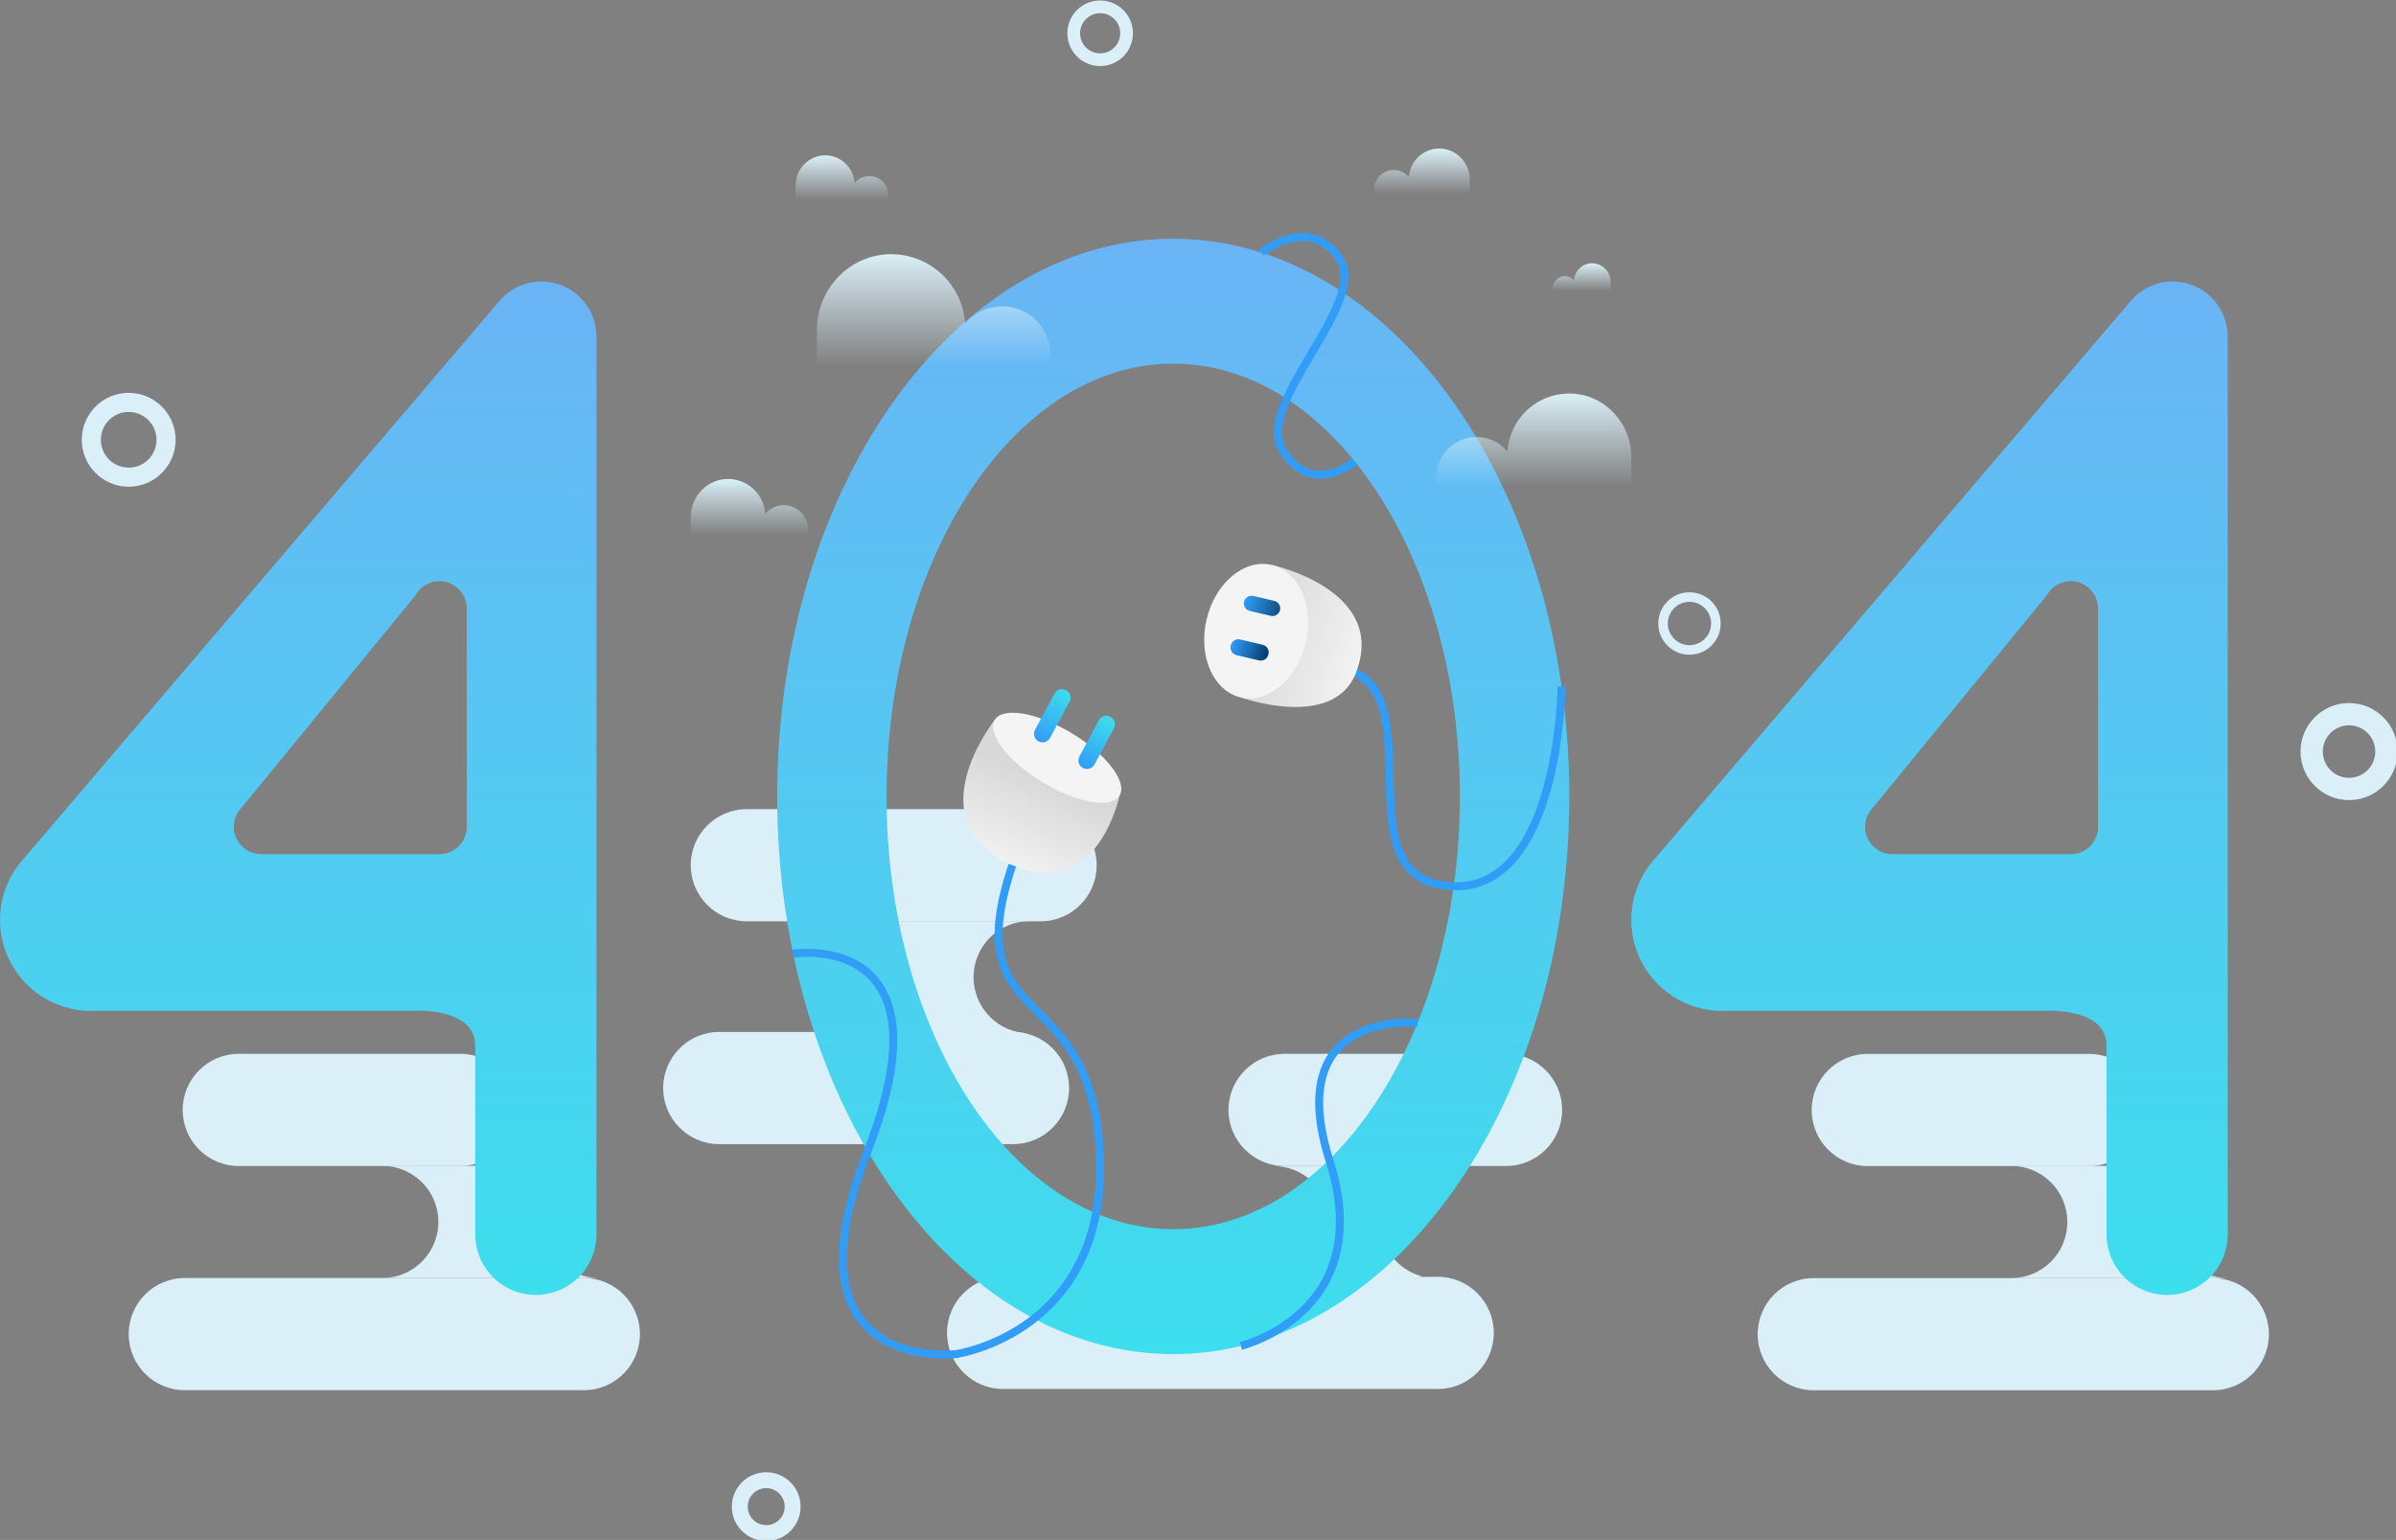 <svg width="753" height="484" viewBox="0 0 753 484" fill="none" xmlns="http://www.w3.org/2000/svg">
<rect x="0" y="0" width="753" height="484" fill="#808080" stroke="none"/>
<g clip-path="url(#clip0)">
<path d="M695.441 401.713H570.012C560.282 401.713 552.394 409.606 552.394 419.342C552.394 429.077 560.282 436.97 570.012 436.97H695.441C705.172 436.97 713.06 429.077 713.06 419.342C713.06 409.606 705.172 401.713 695.441 401.713Z" fill="#DAEFF7"/>
<path d="M682.55 384.085C682.55 379.41 684.406 374.926 687.71 371.62C691.014 368.314 695.496 366.457 700.168 366.457H632.1C636.772 366.457 641.254 368.314 644.558 371.62C647.862 374.926 649.718 379.41 649.718 384.085C649.718 388.76 647.862 393.244 644.558 396.55C641.254 399.856 636.772 401.713 632.1 401.713H700.168C695.496 401.713 691.014 399.856 687.71 396.55C684.406 393.244 682.55 388.76 682.55 384.085V384.085Z" fill="#DAEFF7"/>
<path d="M656.593 331.252H586.98C577.25 331.252 569.362 339.144 569.362 348.88C569.362 358.616 577.25 366.509 586.98 366.509H656.593C666.324 366.509 674.212 358.616 674.212 348.88C674.212 339.144 666.324 331.252 656.593 331.252Z" fill="#DAEFF7"/>
<path d="M318.369 324.346H226.033C216.303 324.346 208.415 332.239 208.415 341.975C208.415 351.711 216.303 359.603 226.033 359.603H318.369C328.099 359.603 335.987 351.711 335.987 341.975C335.987 332.239 328.099 324.346 318.369 324.346Z" fill="#DAEFF7"/>
<path d="M451.841 401.309H315.244C305.514 401.309 297.626 409.202 297.626 418.938C297.626 428.673 305.514 436.566 315.244 436.566H451.841C461.571 436.566 469.459 428.673 469.459 418.938C469.459 409.202 461.571 401.309 451.841 401.309Z" fill="#DAEFF7"/>
<path d="M433.774 384.111C433.774 380.221 435.06 376.441 437.431 373.358C439.802 370.276 443.125 368.064 446.882 367.068C445.411 366.679 443.895 366.482 442.373 366.483H400.192C404.864 366.483 409.345 368.34 412.65 371.646C415.954 374.952 417.81 379.436 417.81 384.111C417.81 388.786 415.954 393.27 412.65 396.576C409.345 399.882 404.864 401.739 400.192 401.739H442.373C443.895 401.74 445.41 401.543 446.882 401.154C443.124 400.157 439.802 397.946 437.431 394.863C435.06 391.781 433.774 388.001 433.774 384.111V384.111Z" fill="#DAEFF7"/>
<path d="M473.318 331.226H403.704C393.974 331.226 386.086 339.118 386.086 348.854C386.086 358.59 393.974 366.483 403.704 366.483H473.318C483.048 366.483 490.936 358.59 490.936 348.854C490.936 339.118 483.048 331.226 473.318 331.226Z" fill="#DAEFF7"/>
<path d="M305.96 307.148C305.96 302.473 307.816 297.989 311.12 294.683C314.424 291.377 318.906 289.52 323.578 289.52H271.153C266.481 289.52 261.999 291.377 258.695 294.683C255.391 297.989 253.535 302.473 253.535 307.148V307.148C253.535 311.824 255.391 316.307 258.695 319.613C261.999 322.919 266.481 324.777 271.153 324.777H323.578C318.906 324.777 314.424 322.919 311.12 319.613C307.816 316.307 305.96 311.824 305.96 307.148V307.148Z" fill="#DAEFF7"/>
<path d="M327.037 254.314H234.702C224.972 254.314 217.084 262.206 217.084 271.942C217.084 281.678 224.972 289.57 234.702 289.57H327.037C336.768 289.57 344.656 281.678 344.656 271.942C344.656 262.206 336.768 254.314 327.037 254.314Z" fill="#DAEFF7"/>
<path d="M183.492 401.687H58.062C48.332 401.687 40.444 409.58 40.444 419.315C40.444 429.051 48.332 436.944 58.062 436.944H183.492C193.222 436.944 201.11 429.051 201.11 419.315C201.11 409.58 193.222 401.687 183.492 401.687Z" fill="#DAEFF7"/>
<path d="M170.6 384.059C170.6 379.383 172.457 374.9 175.761 371.594C179.065 368.288 183.546 366.43 188.219 366.43H120.15C124.823 366.43 129.304 368.288 132.608 371.594C135.912 374.9 137.768 379.383 137.768 384.059C137.768 388.734 135.912 393.218 132.608 396.524C129.304 399.83 124.823 401.687 120.15 401.687H188.219C183.546 401.687 179.065 399.83 175.761 396.524C172.457 393.218 170.6 388.734 170.6 384.059V384.059Z" fill="#DAEFF7"/>
<path d="M144.644 331.226H75.03C65.3 331.226 57.412 339.118 57.412 348.854C57.412 358.59 65.3 366.483 75.03 366.483H144.644C154.374 366.483 162.262 358.59 162.262 348.854C162.262 339.118 154.374 331.226 144.644 331.226Z" fill="#DAEFF7"/>
<path d="M170.161 88.479C167.595 88.477 165.06 89.047 162.742 90.149C160.424 91.25 158.38 92.855 156.76 94.846L156.759 94.846L7.895 269.363L7.898 269.371C4.035 273.427 1.446 278.529 0.453 284.044C-0.54 289.559 0.107 295.244 2.313 300.395C4.519 305.545 8.188 309.935 12.864 313.019C17.539 316.103 23.017 317.746 28.618 317.744C29.163 317.744 29.703 317.726 30.241 317.696L30.242 317.698H129.789C129.789 317.698 149.36 316.371 149.36 328.697V387.939C149.36 392.994 151.367 397.841 154.939 401.416C158.511 404.99 163.356 406.998 168.408 406.998C173.46 406.998 178.305 404.99 181.877 401.416C185.45 397.841 187.457 392.994 187.457 387.939V105.785C187.457 101.195 185.634 96.793 182.391 93.548C179.147 90.302 174.748 88.479 170.161 88.479V88.479ZM146.702 259.875C146.702 262.155 145.796 264.343 144.185 265.955C142.573 267.568 140.387 268.474 138.108 268.474H82.07C80.491 268.476 78.942 268.042 77.594 267.22C76.245 266.397 75.149 265.219 74.427 263.814C73.704 262.409 73.383 260.832 73.499 259.257C73.614 257.681 74.162 256.168 75.081 254.883L75.078 254.877L75.157 254.781C75.331 254.545 75.517 254.319 75.713 254.102L130.54 187.176C131.065 186.203 131.772 185.34 132.622 184.635L132.625 184.631L132.626 184.631C133.882 183.59 135.409 182.928 137.027 182.722C138.645 182.517 140.289 182.776 141.765 183.471C143.241 184.166 144.489 185.266 145.364 186.644C146.238 188.022 146.702 189.621 146.702 191.253L146.702 259.875Z" fill="url(#paint0_linear)"/>
<path d="M682.825 88.479C680.258 88.477 677.724 89.047 675.406 90.149C673.087 91.25 671.044 92.855 669.424 94.846L669.423 94.846L520.559 269.363L520.562 269.371C516.699 273.427 514.11 278.529 513.117 284.044C512.124 289.559 512.771 295.244 514.977 300.395C517.183 305.545 520.852 309.935 525.527 313.019C530.203 316.103 535.681 317.746 541.281 317.744C541.827 317.744 542.367 317.726 542.905 317.696L542.905 317.698H642.453C642.453 317.698 662.024 316.371 662.024 328.697V387.939C662.024 392.994 664.031 397.841 667.603 401.416C671.175 404.99 676.02 406.998 681.072 406.998C686.124 406.998 690.969 404.99 694.541 401.416C698.114 397.841 700.12 392.994 700.12 387.939V105.785C700.12 101.195 698.298 96.793 695.055 93.548C691.811 90.302 687.412 88.479 682.825 88.479V88.479ZM659.366 259.875C659.366 262.155 658.46 264.343 656.849 265.955C655.237 267.568 653.051 268.474 650.772 268.474H594.734C593.155 268.476 591.606 268.042 590.257 267.22C588.909 266.397 587.813 265.219 587.091 263.814C586.368 262.409 586.047 260.832 586.163 259.257C586.278 257.681 586.825 256.168 587.745 254.883L587.742 254.877L587.821 254.781C587.995 254.545 588.181 254.319 588.377 254.102L643.204 187.176C643.729 186.203 644.436 185.341 645.286 184.635L645.289 184.631L645.29 184.631C646.546 183.59 648.073 182.928 649.691 182.722C651.309 182.517 652.953 182.777 654.429 183.471C655.905 184.166 657.153 185.266 658.028 186.644C658.902 188.022 659.366 189.621 659.366 191.253L659.366 259.875Z" fill="url(#paint1_linear)"/>
<path d="M368.714 75.033C299.971 75.033 244.244 153.511 244.244 250.318C244.244 347.125 299.971 425.603 368.714 425.603C437.456 425.603 493.183 347.125 493.183 250.318C493.183 153.511 437.456 75.033 368.714 75.033ZM368.714 386.346C318.957 386.346 278.621 325.444 278.621 250.318C278.621 175.192 318.957 114.29 368.714 114.29C418.471 114.29 458.806 175.192 458.806 250.318C458.806 325.444 418.471 386.346 368.714 386.346Z" fill="url(#paint2_linear)"/>
<path d="M451.395 152.772H512.664V143.566C512.664 132.464 503.57 123.297 492.481 123.69C487.682 123.864 483.117 125.806 479.661 129.142C476.205 132.479 474.103 136.975 473.758 141.767C473.757 141.779 473.753 141.791 473.746 141.8C473.739 141.81 473.729 141.817 473.717 141.821C473.706 141.824 473.694 141.825 473.682 141.821C473.671 141.818 473.661 141.811 473.653 141.802C471.975 139.834 469.735 138.428 467.233 137.774C464.732 137.119 462.09 137.248 459.664 138.143C457.238 139.038 455.145 140.655 453.666 142.778C452.188 144.9 451.395 147.425 451.395 150.012C451.395 150.128 451.401 150.242 451.404 150.357L451.395 150.364L451.395 152.772Z" fill="url(#paint3_linear)"/>
<path d="M330.095 114.733H256.727V103.709C256.727 90.415 267.616 79.437 280.895 79.908C286.642 80.116 292.109 82.441 296.247 86.437C300.386 90.432 302.903 95.816 303.317 101.555C303.317 101.569 303.322 101.583 303.331 101.595C303.339 101.606 303.351 101.615 303.365 101.619C303.378 101.624 303.393 101.624 303.407 101.62C303.42 101.616 303.433 101.608 303.442 101.597C305.451 99.24 308.134 97.556 311.13 96.773C314.125 95.989 317.289 96.144 320.194 97.215C323.099 98.287 325.605 100.224 327.376 102.765C329.146 105.306 330.096 108.33 330.095 111.428C330.095 111.567 330.089 111.704 330.085 111.842L330.095 111.849V114.733Z" fill="url(#paint4_linear)"/>
<path d="M253.942 168.043H217.084V162.505C217.084 155.826 222.555 150.312 229.225 150.548C232.112 150.653 234.859 151.821 236.938 153.828C239.017 155.835 240.282 158.54 240.489 161.423C240.49 161.43 240.492 161.437 240.496 161.443C240.501 161.449 240.507 161.453 240.514 161.455C240.52 161.457 240.528 161.457 240.535 161.455C240.542 161.453 240.548 161.449 240.552 161.444C241.562 160.26 242.91 159.414 244.414 159.02C245.919 158.627 247.509 158.704 248.968 159.243C250.427 159.781 251.687 160.754 252.576 162.031C253.466 163.307 253.942 164.826 253.942 166.383C253.942 166.452 253.939 166.521 253.937 166.591L253.942 166.594V168.043Z" fill="url(#paint5_linear)"/>
<path d="M279.24 62.695H250.037V58.307C250.037 53.016 254.371 48.646 259.656 48.833C261.944 48.916 264.12 49.842 265.767 51.432C267.415 53.022 268.417 55.165 268.581 57.45C268.581 57.456 268.583 57.461 268.587 57.466C268.59 57.47 268.595 57.474 268.6 57.475C268.606 57.477 268.612 57.477 268.617 57.476C268.622 57.474 268.627 57.471 268.631 57.466C269.431 56.528 270.499 55.858 271.691 55.546C272.883 55.234 274.143 55.296 275.299 55.722C276.455 56.149 277.453 56.92 278.158 57.931C278.862 58.943 279.24 60.146 279.24 61.38C279.24 61.435 279.237 61.489 279.236 61.544L279.24 61.547L279.24 62.695Z" fill="url(#paint6_linear)"/>
<path d="M431.785 60.988H461.913V56.461C461.913 51.002 457.442 46.494 451.989 46.687C449.629 46.773 447.384 47.727 445.684 49.368C443.985 51.009 442.951 53.22 442.781 55.576C442.781 55.582 442.779 55.588 442.776 55.593C442.772 55.597 442.767 55.601 442.762 55.603C442.756 55.605 442.75 55.605 442.744 55.603C442.739 55.602 442.734 55.598 442.73 55.594C441.905 54.626 440.803 53.934 439.573 53.613C438.343 53.291 437.044 53.354 435.851 53.794C434.658 54.234 433.628 55.03 432.901 56.074C432.174 57.117 431.785 58.359 431.785 59.631C431.785 59.688 431.787 59.744 431.789 59.801L431.785 59.804V60.988Z" fill="url(#paint7_linear)"/>
<path d="M488.013 91.359H506.175V88.63C506.18 87.847 506.028 87.071 505.729 86.347C505.429 85.624 504.987 84.968 504.429 84.419C503.871 83.869 503.208 83.437 502.481 83.149C501.753 82.86 500.975 82.721 500.192 82.738C498.77 82.79 497.416 83.365 496.392 84.354C495.367 85.343 494.744 86.676 494.642 88.097C494.642 88.1 494.641 88.104 494.639 88.107C494.636 88.11 494.633 88.112 494.63 88.113C494.627 88.114 494.623 88.114 494.619 88.113C494.616 88.112 494.613 88.11 494.611 88.107C494.114 87.524 493.449 87.107 492.708 86.913C491.966 86.719 491.183 86.757 490.464 87.022C489.745 87.288 489.124 87.767 488.686 88.396C488.248 89.025 488.013 89.774 488.013 90.541C488.013 90.575 488.014 90.609 488.015 90.643L488.013 90.645V91.359Z" fill="url(#paint8_linear)"/>
<path d="M396.388 79.381C396.388 79.381 411.753 67.21 420.992 81.398C430.231 95.587 393.92 126.759 403.159 141.593C412.397 156.426 425.726 144.986 425.726 144.986" stroke="#329DF7" stroke-width="2.5" stroke-miterlimit="10"/>
<path d="M390 423C390.292 424.216 390.292 424.215 390.293 424.215C390.294 424.215 390.295 424.215 390.296 424.214C390.298 424.214 390.301 424.213 390.305 424.212C390.312 424.211 390.321 424.208 390.334 424.205C390.358 424.199 390.392 424.19 390.437 424.179C390.525 424.156 390.653 424.122 390.817 424.076C391.144 423.984 391.616 423.845 392.208 423.651C393.391 423.264 395.055 422.658 397 421.779C400.884 420.024 405.921 417.166 410.483 412.756C415.052 408.339 419.146 402.362 421.109 394.399C423.072 386.438 422.884 376.58 419.032 364.435L416.649 365.191C420.388 376.98 420.516 386.364 418.682 393.8C416.849 401.235 413.034 406.813 408.745 410.959C404.449 415.112 399.679 417.825 395.971 419.501C394.119 420.337 392.541 420.911 391.43 421.275C390.875 421.457 390.437 421.586 390.142 421.669C389.995 421.71 389.883 421.74 389.809 421.759C389.773 421.768 389.746 421.775 389.729 421.779C389.72 421.782 389.714 421.783 389.711 421.784C389.709 421.784 389.708 421.785 389.708 421.785C389.708 421.785 389.708 421.785 389.708 421.785C389.708 421.785 389.708 421.784 390 423ZM419.032 364.435C415.281 352.608 415.17 344.19 416.955 338.209C418.728 332.266 422.414 328.592 426.579 326.303C430.774 323.997 435.463 323.098 439.149 322.785C440.983 322.63 442.55 322.621 443.655 322.651C444.206 322.666 444.641 322.691 444.935 322.712C445.082 322.722 445.194 322.731 445.267 322.738C445.303 322.741 445.33 322.744 445.347 322.745C445.356 322.746 445.362 322.747 445.365 322.747C445.367 322.747 445.368 322.747 445.368 322.747C445.368 322.747 445.368 322.747 445.368 322.747C445.368 322.747 445.368 322.747 445.5 321.504C445.632 320.261 445.631 320.261 445.63 320.261C445.63 320.261 445.629 320.261 445.628 320.261C445.625 320.261 445.623 320.26 445.619 320.26C445.612 320.259 445.603 320.258 445.591 320.257C445.566 320.255 445.532 320.251 445.488 320.248C445.4 320.24 445.273 320.229 445.11 320.218C444.783 320.195 444.313 320.168 443.723 320.152C442.543 320.12 440.882 320.129 438.937 320.294C435.064 320.623 429.992 321.575 425.374 324.112C420.726 326.667 416.548 330.829 414.559 337.494C412.581 344.121 412.809 353.084 416.649 365.191L419.032 364.435Z" fill="#329DF7"/>
<path d="M490.761 215.734C490.761 215.734 490.175 280.255 456.228 278.535C422.281 276.815 448.493 223.07 426.148 211.461" stroke="#329DF7" stroke-width="2.5" stroke-miterlimit="10"/>
<path d="M351.852 250.028C351.852 250.028 344.932 283.694 318.147 271.942C287.097 258.319 312.616 226.281 312.616 226.281" fill="url(#paint9_linear)"/>
<path d="M399.643 177.554C399.643 177.554 436.247 185.341 426.148 211.461C419.096 229.703 389.892 219.193 389.892 219.193" fill="url(#paint10_linear)"/>
<path d="M318.147 271.942C300.386 325.257 343.07 306.339 345.649 362.617C348.227 418.896 300.386 425.603 300.386 425.603C300.386 425.603 245.096 432.174 272.597 361.947C300.099 291.72 249.107 299.746 249.107 299.746" stroke="#329DF7" stroke-width="2.5" stroke-miterlimit="10"/>
<path d="M410.341 202.025C413.034 190.527 408.244 179.571 399.643 177.554C391.041 175.538 381.886 183.224 379.193 194.723C376.501 206.221 381.291 217.177 389.892 219.193C398.493 221.21 407.648 213.523 410.341 202.025Z" fill="#F4F4F4"/>
<path d="M351.852 250.028C354.415 245.788 347.71 237.035 336.875 230.478C326.04 223.92 315.179 222.041 312.616 226.281C310.053 230.521 316.759 239.274 327.593 245.831C338.428 252.389 349.289 254.268 351.852 250.028Z" fill="#F4F4F4"/>
<path d="M350.077 228.931C350.781 227.624 350.292 225.994 348.987 225.29C347.681 224.586 346.052 225.075 345.348 226.381L339.233 237.737C338.53 239.043 339.018 240.673 340.324 241.377C341.63 242.081 343.258 241.593 343.962 240.286L350.077 228.931Z" fill="url(#paint11_linear)"/>
<path d="M336.121 220.565C336.825 219.259 336.337 217.629 335.031 216.925C333.725 216.221 332.096 216.709 331.393 218.016L325.278 229.371C324.574 230.678 325.062 232.308 326.368 233.012C327.674 233.716 329.303 233.227 330.007 231.921L336.121 220.565Z" fill="url(#paint12_linear)"/>
<path d="M400.472 188.856L393.882 187.311C392.583 187.006 391.282 187.813 390.978 189.114C390.673 190.414 391.48 191.716 392.78 192.02L399.369 193.565C400.669 193.87 401.969 193.063 402.274 191.762C402.578 190.462 401.772 189.161 400.472 188.856Z" fill="url(#paint13_linear)"/>
<path d="M396.835 202.648L389.724 200.981C388.424 200.676 387.124 201.483 386.819 202.784L386.768 203.001C386.464 204.302 387.27 205.603 388.57 205.908L395.681 207.575C396.981 207.879 398.281 207.072 398.586 205.772L398.637 205.554C398.941 204.254 398.134 202.953 396.835 202.648Z" fill="url(#paint14_linear)"/>
<path d="M40.444 149.976C46.93 149.976 52.188 144.715 52.188 138.225C52.188 131.735 46.93 126.473 40.444 126.473C33.958 126.473 28.699 131.735 28.699 138.225C28.699 144.715 33.958 149.976 40.444 149.976Z" stroke="#DAEFF7" stroke-width="6" stroke-miterlimit="10"/>
<path d="M345.749 18.769C350.336 18.769 354.054 15.048 354.054 10.459C354.054 5.87 350.336 2.15 345.749 2.15C341.163 2.15 337.445 5.87 337.445 10.459C337.445 15.048 341.163 18.769 345.749 18.769Z" stroke="#DAEFF7" stroke-width="4" stroke-miterlimit="10"/>
<path d="M530.956 204.278C535.542 204.278 539.26 200.558 539.26 195.968C539.26 191.379 535.542 187.659 530.956 187.659C526.369 187.659 522.651 191.379 522.651 195.968C522.651 200.558 526.369 204.278 530.956 204.278Z" stroke="#DAEFF7" stroke-width="3" stroke-miterlimit="10"/>
<path d="M738.247 247.975C744.734 247.975 749.992 242.714 749.992 236.224C749.992 229.734 744.734 224.472 738.247 224.472C731.761 224.472 726.503 229.734 726.503 236.224C726.503 242.714 731.761 247.975 738.247 247.975Z" stroke="#DAEFF7" stroke-width="7" stroke-miterlimit="10"/>
<path d="M240.802 481.85C245.388 481.85 249.107 478.13 249.107 473.541C249.107 468.952 245.388 465.231 240.802 465.231C236.215 465.231 232.497 468.952 232.497 473.541C232.497 478.13 236.215 481.85 240.802 481.85Z" stroke="#DAEFF7" stroke-width="5" stroke-miterlimit="10"/>
</g>
<defs>
<linearGradient id="paint0_linear" x1="93.728" y1="88.479" x2="93.728" y2="406.998" gradientUnits="userSpaceOnUse">
<stop stop-color="#6AB4F6"/>
<stop offset="1" stop-color="#3DDEED"/>
</linearGradient>
<linearGradient id="paint1_linear" x1="606.392" y1="88.479" x2="606.392" y2="406.998" gradientUnits="userSpaceOnUse">
<stop stop-color="#6AB4F6"/>
<stop offset="1" stop-color="#3DDEED"/>
</linearGradient>
<linearGradient id="paint2_linear" x1="368.714" y1="75.033" x2="368.714" y2="425.603" gradientUnits="userSpaceOnUse">
<stop stop-color="#6AB4F6"/>
<stop offset="1" stop-color="#3DDEED"/>
</linearGradient>
<linearGradient id="paint3_linear" x1="482.029" y1="123.678" x2="482.029" y2="152.772" gradientUnits="userSpaceOnUse">
<stop stop-color="#DAEFF7"/>
<stop offset="1" stop-color="#DAEFF7" stop-opacity="0"/>
</linearGradient>
<linearGradient id="paint4_linear" x1="293.411" y1="79.894" x2="293.411" y2="115" gradientUnits="userSpaceOnUse">
<stop stop-color="#DAEFF7"/>
<stop offset="1" stop-color="#DAEFF7" stop-opacity="0"/>
</linearGradient>
<linearGradient id="paint5_linear" x1="235.513" y1="150.541" x2="235.513" y2="168.043" gradientUnits="userSpaceOnUse">
<stop stop-color="#DAEFF7"/>
<stop offset="1" stop-color="#DAEFF7" stop-opacity="0"/>
</linearGradient>
<linearGradient id="paint6_linear" x1="264.638" y1="48.828" x2="264.638" y2="62.695" gradientUnits="userSpaceOnUse">
<stop stop-color="#DAEFF7"/>
<stop offset="1" stop-color="#DAEFF7" stop-opacity="0"/>
</linearGradient>
<linearGradient id="paint7_linear" x1="446.849" y1="46.681" x2="446.849" y2="60.988" gradientUnits="userSpaceOnUse">
<stop stop-color="#DAEFF7"/>
<stop offset="1" stop-color="#DAEFF7" stop-opacity="0"/>
</linearGradient>
<linearGradient id="paint8_linear" x1="497.094" y1="82.737" x2="497.094" y2="91.359" gradientUnits="userSpaceOnUse">
<stop stop-color="#DAEFF7"/>
<stop offset="1" stop-color="#DAEFF7" stop-opacity="0"/>
</linearGradient>
<linearGradient id="paint9_linear" x1="317" y1="276" x2="330" y2="246" gradientUnits="userSpaceOnUse">
<stop stop-color="#F4F4F4"/>
<stop offset="1" stop-color="#D8D8D8"/>
</linearGradient>
<linearGradient id="paint10_linear" x1="428" y1="212.5" x2="391.5" y2="201.5" gradientUnits="userSpaceOnUse">
<stop stop-color="#F4F4F4"/>
<stop offset="1" stop-color="#D8D8D8"/>
</linearGradient>
<linearGradient id="paint11_linear" x1="348.987" y1="225.29" x2="340.316" y2="241.373" gradientUnits="userSpaceOnUse">
<stop stop-color="#3DDEED"/>
<stop offset="1" stop-color="#329DF7"/>
</linearGradient>
<linearGradient id="paint12_linear" x1="335.031" y1="216.925" x2="326.361" y2="233.007" gradientUnits="userSpaceOnUse">
<stop stop-color="#3DDEED"/>
<stop offset="1" stop-color="#329DF7"/>
</linearGradient>
<linearGradient id="paint13_linear" x1="391" y1="189" x2="402.499" y2="192.503" gradientUnits="userSpaceOnUse">
<stop stop-color="#329DF7"/>
<stop offset="1" stop-color="#0F4D81"/>
</linearGradient>
<linearGradient id="paint14_linear" x1="387" y1="202.5" x2="398.499" y2="206.503" gradientUnits="userSpaceOnUse">
<stop stop-color="#329DF7"/>
<stop offset="1" stop-color="#003969"/>
</linearGradient>
<clipPath id="clip0">
<rect width="753" height="484" fill="white"/>
</clipPath>
</defs>
</svg>
